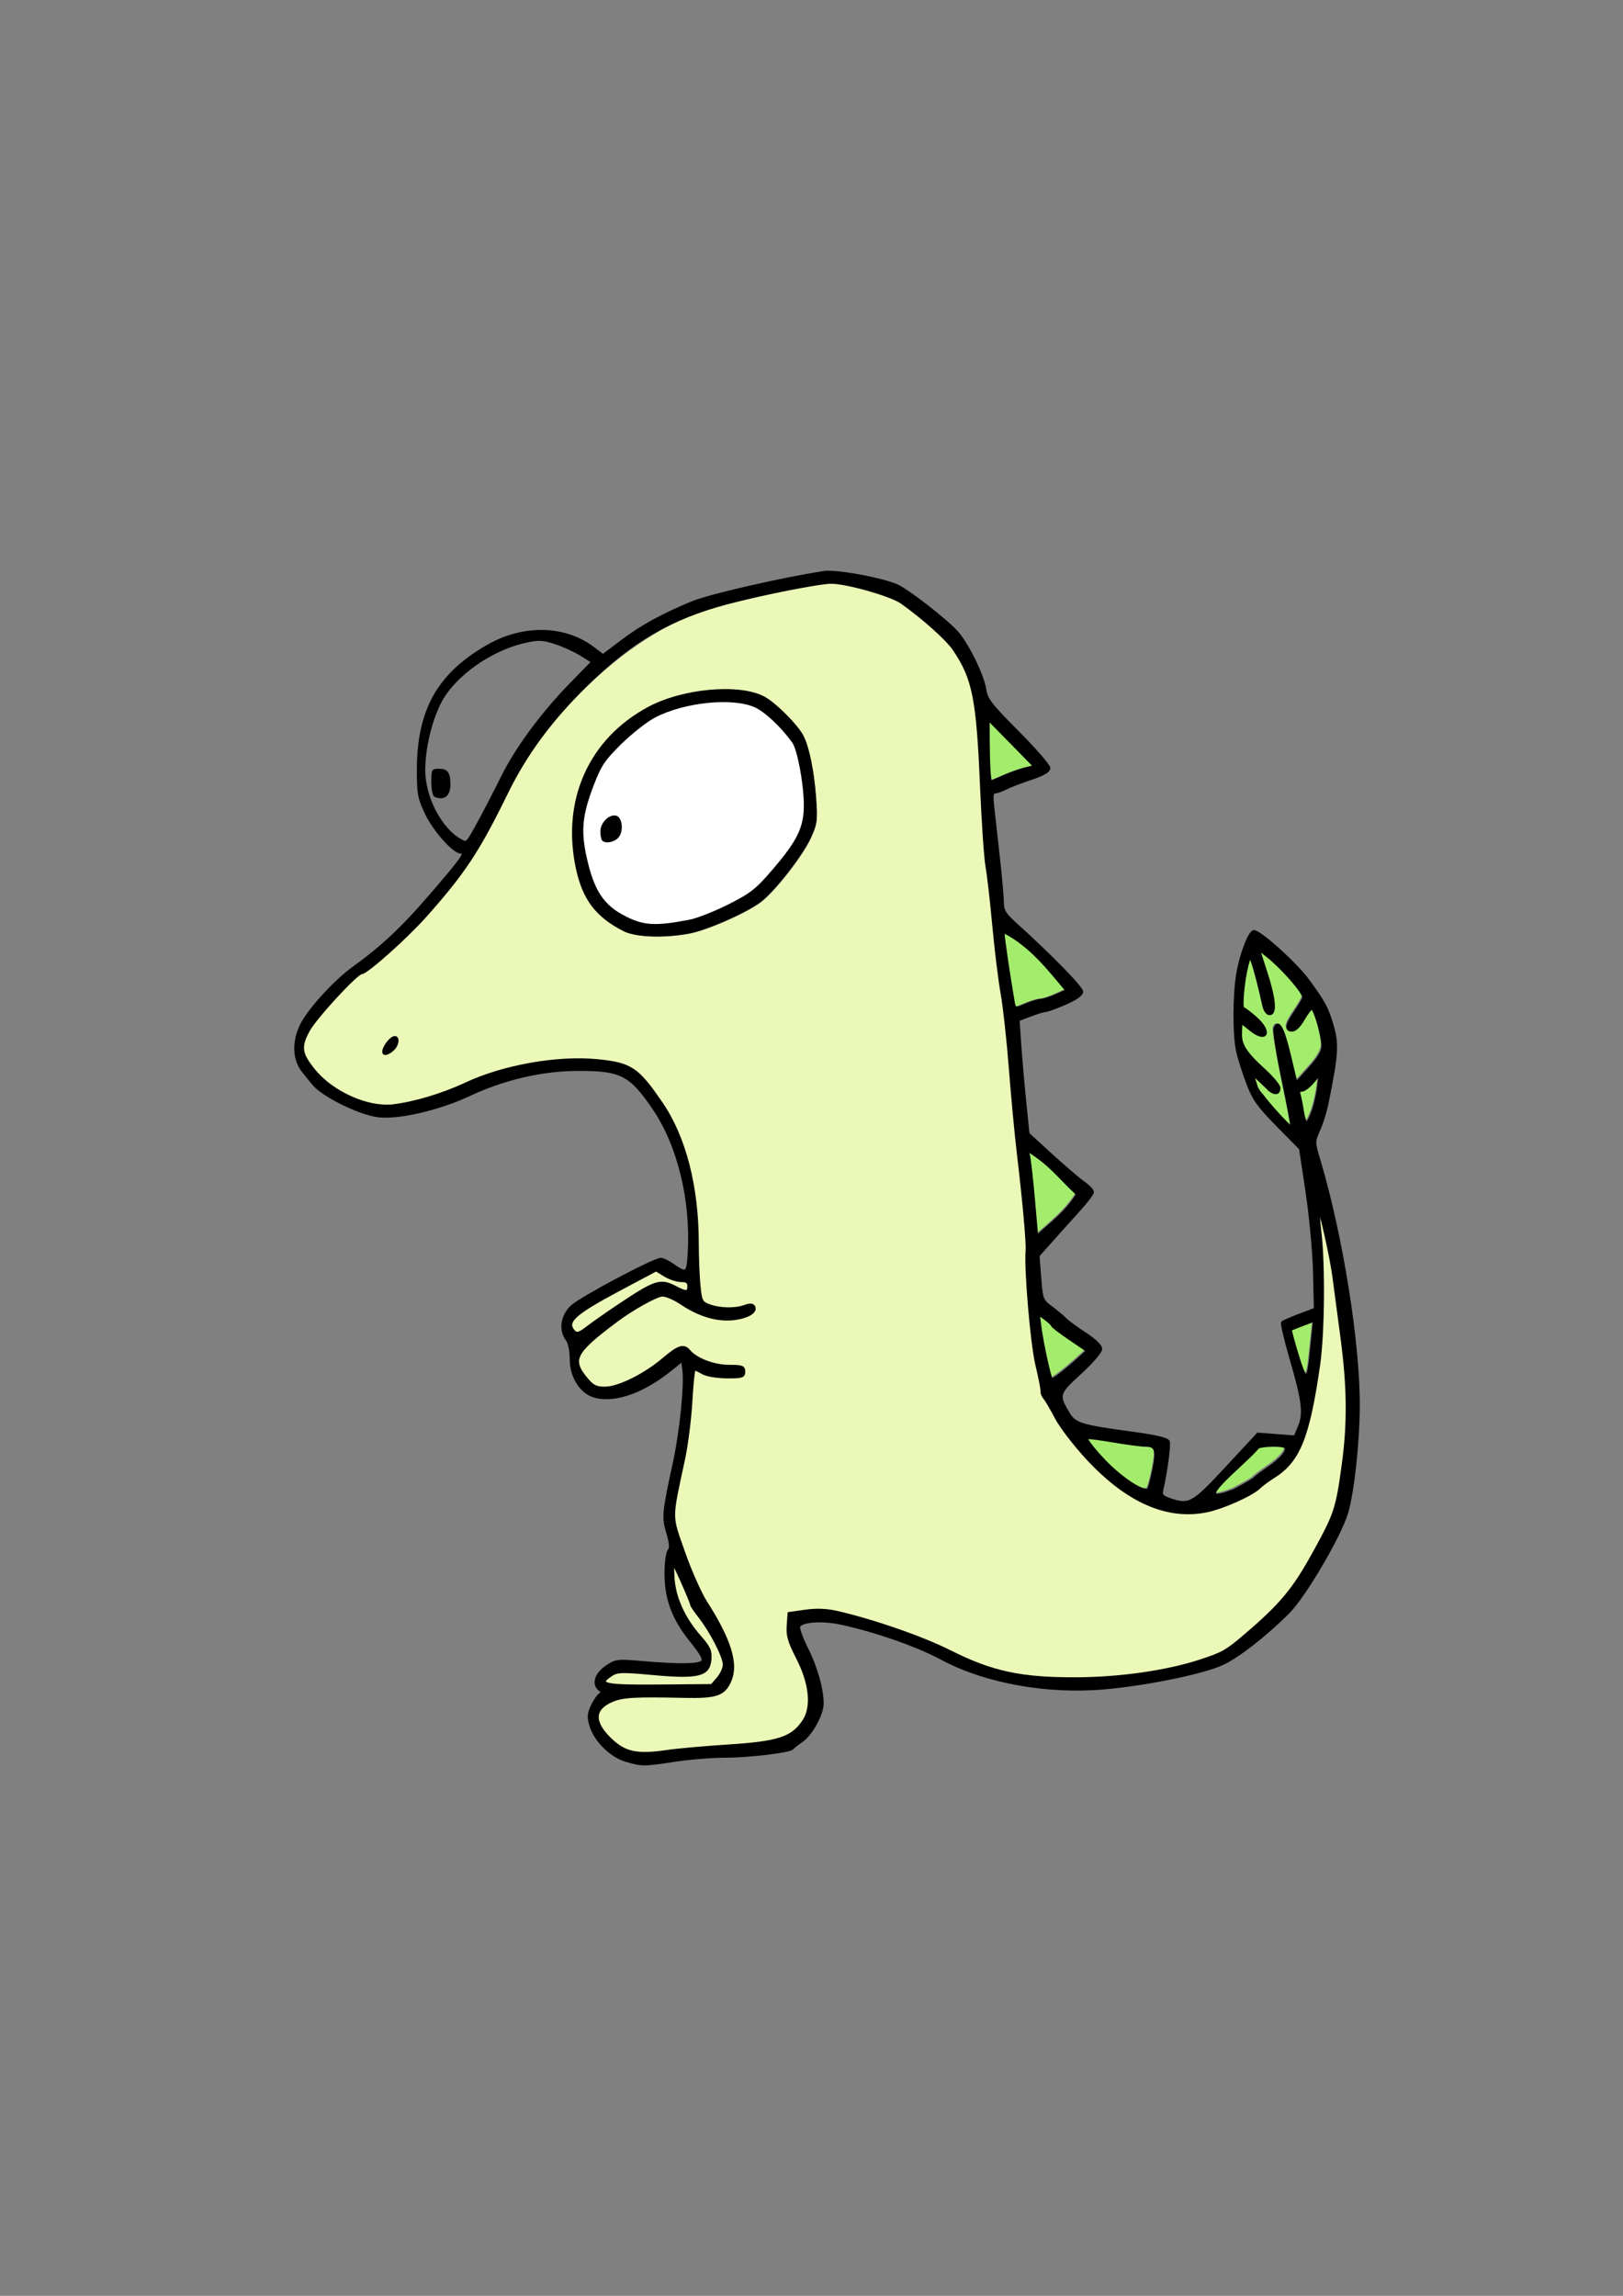 <?xml version="1.0" encoding="UTF-8" standalone="no"?>
<!-- Created with Inkscape (http://www.inkscape.org/) -->

<svg
   xmlns:dc="http://purl.org/dc/elements/1.1/"
   xmlns:cc="http://creativecommons.org/ns#"
   xmlns:rdf="http://www.w3.org/1999/02/22-rdf-syntax-ns#"
   xmlns:svg="http://www.w3.org/2000/svg"
   xmlns="http://www.w3.org/2000/svg"
   xmlns:sodipodi="http://sodipodi.sourceforge.net/DTD/sodipodi-0.dtd"
   xmlns:inkscape="http://www.inkscape.org/namespaces/inkscape"
   width="210mm"
   height="297mm"
   viewBox="0 0 210 297"
   version="1.1"
   id="svg8"
   inkscape:version="0.92.2 (5c3e80d, 2017-08-06)"
   sodipodi:docname="kira-tracing.svg">
  <rect x="0" y="0" width="210" height="297" fill="#808080" stroke="none"/>
  <defs
     id="defs2" />
  <sodipodi:namedview
     id="base"
     pagecolor="#ffffff"
     bordercolor="#666666"
     borderopacity="1.0"
     inkscape:pageopacity="0.0"
     inkscape:pageshadow="2"
     inkscape:zoom="0.98994949"
     inkscape:cx="339.68963"
     inkscape:cy="520.90199"
     inkscape:document-units="mm"
     inkscape:current-layer="layer1"
     showgrid="false"
     inkscape:window-width="1920"
     inkscape:window-height="1016"
     inkscape:window-x="0"
     inkscape:window-y="27"
     inkscape:window-maximized="1" />
  <g
     inkscape:groupmode="layer"
     id="layer3"
     inkscape:label="Highlights"
     style="display:inline">
    <path
       id="path1483"
       d="m 127.67,92.887 2.999,3.055 2.999,3.055 -1.235,0.307 c -0.679,0.169 -1.914,0.612 -2.744,0.984 -0.83,0.373 -1.584,0.677 -1.676,0.677 -0.189,0 -0.32,-2.237 -0.334,-5.715 z"
       style="fill:#a4ed6c;fill-opacity:1;stroke-width:0.353"
       inkscape:connector-curvature="0" />
    <path
       id="path1513"
       d="m 129.753,120.383 c 3.415,1.777 5.671,4.713 8.063,7.557 l -1.368,0.615 c -0.753,0.338 -1.627,0.619 -1.943,0.624 -0.316,0.005 -1.144,0.247 -1.841,0.538 -1.646,0.688 -1.579,0.711 -1.806,-0.617 -0.569,-3.33 -1.245,-7.926 -1.246,-8.469 -2.7e-4,-0.152 0.043,-0.237 0.141,-0.248 z"
       style="fill:#a4ed6c;fill-opacity:1;stroke-width:0.353"
       inkscape:connector-curvature="0"
       sodipodi:nodetypes="cccsccccc" />
    <path
       id="path1515"
       d="m 162.563,122.541 1.251,0.997 c 1.888,1.506 4.602,4.627 4.602,5.293 0,0.138 -0.473,0.95 -1.052,1.804 -1.214,1.792 -1.326,2.434 -0.424,2.434 0.38,0 0.963,-0.574 1.433,-1.411 0.436,-0.776 0.93,-1.411 1.098,-1.411 0.39,0 1.414,3.494 1.414,4.825 0,0.715 -0.505,1.573 -1.718,2.921 l -1.719,1.909 -0.873,-3.663 c -0.833,-3.492 -1.439,-4.578 -1.894,-3.392 -0.114,0.298 0.362,3.275 1.058,6.615 0.696,3.34 1.22,6.12 1.163,6.176 -0.121,0.121 -2.116,-1.986 -3.522,-3.721 -0.656,-0.809 -0.862,-1.326 -0.625,-1.563 0.237,-0.237 0.57,-0.159 1.008,0.237 0.855,0.773 1.479,0.752 1.479,-0.052 0,-0.354 -1.032,-1.554 -2.293,-2.669 -2.971,-2.735 -2.699,-3.565 -2.646,-5.231 0,-0.641 0.081,-0.624 1.085,0.221 2.235,1.881 2.976,0.483 0.767,-1.446 -0.728,-0.635 -1.431,-1.158 -1.562,-1.162 -0.305,-0.009 0.021,-3.625 0.493,-5.475 0.35,-1.372 0.37,-1.387 0.705,-0.529 0.318,0.813 0.988,3.389 1.492,5.733 0.115,0.534 0.444,0.97 0.731,0.97 0.814,0 0.647,-1.936 -0.464,-5.365 z"
       style="fill:#a4ed6c;fill-opacity:1;stroke-width:0.353"
       inkscape:connector-curvature="0"
       sodipodi:nodetypes="ccscscssccscsssscsccscccccscc" />
    <path
       id="path1543"
       d="m 132.829,148.613 c 2.923,1.812 3.927,3.382 6.359,5.634 -1.454,2.366 -3.299,3.678 -5.242,5.462 l -0.42,-4.787 c -0.231,-2.633 -0.517,-5.174 -0.636,-5.648 -0.118,-0.469 -0.164,-0.677 -0.062,-0.662 z"
       style="fill:#a4ed6c;fill-opacity:1;stroke-width:0.353"
       inkscape:connector-curvature="0"
       sodipodi:nodetypes="ccccccc" />
    <path
       id="path1571"
       d="m 134.142,169.684 0.898,0.654 c 0.494,0.36 0.903,0.747 0.909,0.86 0.006,0.113 1.028,0.896 2.271,1.738 l 2.259,1.532 -1.185,1.084 c -0.652,0.596 -1.654,1.441 -2.227,1.878 -0.573,0.437 -1.111,0.794 -1.197,0.794 -0.203,0 -1.222,-4.621 -1.506,-6.828 z"
       style="fill:#a4ed6c;fill-opacity:1;stroke-width:0.353"
       inkscape:connector-curvature="0" />
    <path
       id="path1573"
       d="m 169.804,170.529 -0.157,1.466 c -0.086,0.807 -0.247,2.341 -0.356,3.41 -0.319,3.115 -0.648,3.035 -1.698,-0.412 -0.536,-1.761 -0.928,-3.233 -0.87,-3.27 0.058,-0.037 0.775,-0.321 1.593,-0.631 z"
       style="fill:#a4ed6c;fill-opacity:1;stroke-width:0.353"
       inkscape:connector-curvature="0" />
    <path
       id="path1591"
       d="m 140.446,185.694 c 0.37,-0.012 1.739,0.166 3.31,0.436 1.795,0.308 3.718,0.561 4.272,0.561 1.332,0 1.521,0.634 0.98,3.281 -0.246,1.203 -0.544,2.294 -0.662,2.424 -0.455,0.501 -3.11,-1.157 -5.266,-3.287 -1.406,-1.389 -2.889,-3.237 -2.729,-3.398 0.01,-0.01 0.042,-0.015 0.095,-0.017 z"
       style="fill:#a4ed6c;fill-opacity:1;stroke-width:0.353"
       inkscape:connector-curvature="0" />
    <path
       id="path1593"
       d="m 164.737,186.691 c 0.628,0.012 1.174,0.082 1.315,0.223 0.418,0.418 -0.466,1.513 -2.139,2.651 -0.919,0.625 -1.75,1.252 -1.848,1.393 -0.098,0.141 -1.271,0.826 -2.608,1.522 -6.396,2.502 1.029,-3.165 2.962,-5.42 0,-0.245 1.272,-0.388 2.318,-0.369 z"
       style="fill:#a4ed6c;fill-opacity:1;stroke-width:0.353"
       inkscape:connector-curvature="0"
       sodipodi:nodetypes="ccccccc" />
    <path
       id="path1537"
       d="m 170.525,138.668 -0.198,1.698 c -0.109,0.934 -0.437,2.373 -0.731,3.198 -0.293,0.825 -0.661,1.5 -0.817,1.5 -0.156,0 -0.394,-0.735 -0.529,-1.633 -0.135,-0.898 -0.328,-1.85 -0.43,-2.117 -0.107,-0.279 0.041,-0.484 0.35,-0.484 0.295,0 0.945,-0.486 1.445,-1.081 z"
       style="fill:#a4ed6c;fill-opacity:1;stroke-width:0.353"
       inkscape:connector-curvature="0" />
    <path
       id="path1539"
       d="m 161.851,138.746 c 0.048,0.018 1.906,1.771 2.034,1.903 0.237,0.243 -0.509,0.86 -0.62,0.967 -0.11,0.107 -0.8,-0.801 -0.927,-1.151 -0.115,-0.316 -0.567,-1.749 -0.487,-1.719 z"
       style="fill:#a4ed6c;fill-opacity:1;stroke-width:0.353"
       inkscape:connector-curvature="0"
       sodipodi:nodetypes="cccccc" />
  </g>
  <g
     inkscape:label="Body"
     inkscape:groupmode="layer"
     id="layer1"
     style="display:inline">
    <path
       style="display:inline;fill:#ebf8b8;fill-opacity:1;stroke:none;stroke-width:1.333;stroke-opacity:1"
       d="m 405.867,284.312 c -5.703,-0.014 -33.449,5.466 -50.666,10.006 -27.906,7.358 -50.59,22.847 -72.689,44.727 -17.085,16.915 -25.921,29.174 -35.078,47.9 -13.927,28.481 -20.922,39.069 -39.852,60.305 -9.441,10.592 -28.637,27.688 -31.088,27.688 -2.358,0 -22.439,21.767 -25.83,27.998 -4.454,8.184 -3.99,11.457 2.801,19.744 8.883,10.841 26.133,18.516 38.402,17.086 10.427,-1.215 24.395,-5.401 35.543,-10.652 18.277,-8.609 45.014,-13.332 64.359,-11.371 16.324,1.655 19.536,3.812 31.283,21.021 11.197,16.403 17.402,40.45 17.455,67.645 0.015,7.409 0.402,17.067 0.861,21.461 0.782,7.48 1.105,8.087 5.094,9.529 5.185,1.875 12.72,1.988 17.27,0.258 2.266,-0.861 3.661,-0.821 4.246,0.127 1.552,2.511 -2.775,5.201 -9.684,6.02 -8.034,0.952 -16.958,-1.678 -25.629,-7.555 -3.227,-2.187 -7.385,-3.977 -9.24,-3.977 -2.697,0 -14.551,6.567 -22.225,12.312 -21.078,15.781 -22.771,19.146 -14.549,28.918 2.779,3.303 4.476,4.102 8.705,4.102 6.624,0 19.514,-6.379 28.654,-14.184 7.219,-6.164 9.88,-6.998 12.449,-3.902 3.394,4.089 12.124,7.42 19.447,7.42 6.403,0 7.293,0.324 7.293,2.666 0,2.387 -0.874,2.663 -8.334,2.621 -4.694,-0.026 -9.788,-0.88 -11.666,-1.953 -1.833,-1.048 -3.693,-1.927 -4.131,-1.953 -0.438,-0.026 -1.188,7.003 -1.668,15.619 -0.48,8.617 -2.093,21.367 -3.582,28.334 -6.467,30.247 -6.464,26.985 -0.018,45.459 3.162,9.062 8.06,20.09 10.885,24.508 11.588,18.121 15.251,29.815 11.883,37.945 -2.92,7.049 -6.62,8.366 -22.508,8.016 -23.956,-0.529 -30.005,-0.187 -35.146,1.98 -9.275,3.91 -9.647,10.363 -1.08,18.729 7.121,6.954 13.101,8.237 28.031,6.023 4.767,-0.707 18.267,-1.905 30,-2.664 24.221,-1.568 30.949,-3.782 36.461,-11.996 4.633,-6.903 3.5,-18.365 -3.078,-31.152 -3.929,-7.637 -4.816,-10.716 -4.475,-15.52 l 0.426,-5.992 8,-1.123 c 5.443,-0.764 10.342,-0.587 15.332,0.553 17.79,4.062 41.808,12.399 55.334,19.209 20.354,10.247 34.559,13.311 61.334,13.227 21.557,-0.068 44.522,-3.344 60.742,-8.66 11.197,-3.67 12.881,-4.623 22.135,-12.533 17.463,-14.927 23.53,-22.206 33.35,-40.008 10.649,-19.305 11.397,-21.559 14.357,-43.279 2.767,-20.302 2.592,-37.843 -0.621,-62.055 -1.46,-11 -3.25,-24.476 -3.979,-29.947 -1.344,-10.098 -6.726,-33.757 -7.502,-32.98 -0.234,0.233 0.158,5.487 0.869,11.676 1.885,16.393 1.557,49.214 -0.645,64.586 -5.053,35.278 -9.715,46.886 -21.934,54.6 -3.118,2.275 -5.697,4.224 -6.996,5.146 -3.576,3.576 -17.622,9.908 -25.672,11.572 -19.326,3.996 -38.89,-4.588 -58.404,-25.625 -6.069,-6.543 -12.881,-15.414 -15.137,-19.713 -2.256,-4.299 -4.827,-8.69 -5.713,-9.758 -0.886,-1.068 -1.475,-4.474 -1.307,-5.102 0.169,-0.627 -0.974,-4.521 -2.541,-11.121 -2.482,-10.455 -5.579,-46.823 -4.77,-56 0.311,-3.527 -1.642,-25.139 -4.217,-46.666 -1.14,-9.533 -2.926,-28.433 -3.969,-42 -1.043,-13.567 -2.854,-30.068 -4.023,-36.668 -1.17,-6.6 -3.009,-21.599 -4.088,-33.332 -1.079,-11.733 -2.556,-24.589 -3.281,-28.566 -0.725,-3.977 -1.934,-21.676 -2.686,-39.332 -1.826,-42.898 -3.76,-52.537 -13.408,-66.77 -3.392,-5.004 -14.786,-15.2 -25.518,-22.836 -5.074,-3.61 -26.71,-9.771 -34.379,-9.789 z m -51.346,53.277 c 7.446,-0.002 14.136,1.106 18.729,3.449 5.315,2.712 16.109,13.405 19.018,18.84 2.771,5.177 5.246,17.228 6.168,30.031 0.796,11.055 0.592,12.621 -2.523,19.432 -3.923,8.576 -17.402,25.855 -24.234,31.066 -6.923,5.28 -26.244,13.795 -34.959,15.406 -12.317,2.277 -25.8,1.787 -31.555,-1.146 -13.365,-6.814 -19.709,-15.203 -22.906,-30.295 -7.003,-33.052 6.253,-62.675 34.955,-78.109 10.391,-5.588 24.899,-8.671 37.309,-8.674 z m -34.178,282.381 -17.703,9.424 c -22.846,12.163 -26.96,16.034 -22.156,20.838 1.171,1.171 2.703,0.646 6.332,-2.166 2.634,-2.04 9.289,-6.716 14.789,-10.391 18.681,-12.481 20.757,-13.145 28.486,-9.113 5.057,2.637 6.182,2.514 6.182,-0.676 0,-2.019 -0.892,-2.668 -3.668,-2.672 -2.017,-0.003 -5.601,-1.184 -7.965,-2.625 z m 8.422,143.6 c -0.355,0.083 -0.326,1.98 -0.1,6.43 0.493,9.704 5.137,20.038 13.037,29.014 4.595,5.22 5.34,6.889 4.986,11.172 -0.63,7.621 -5.784,8.89 -27.889,6.871 -15.282,-1.396 -17.42,-1.328 -20.422,0.639 -7.169,4.697 -3.441,5.538 23.547,5.305 l 25.625,-0.221 3.027,-3.521 c 1.665,-1.936 3.027,-4.925 3.027,-6.643 0,-3.773 -6.513,-16.467 -12.01,-23.406 -2.195,-2.771 -3.99,-5.44 -3.99,-5.932 0,-0.856 -4.374,-11.049 -7.748,-18.057 -0.528,-1.097 -0.879,-1.7 -1.092,-1.65 z"
       transform="scale(0.265)"
       id="path1967"
       inkscape:connector-curvature="0" />
    <path
       style="fill:none;fill-opacity:1;stroke-width:0.353"
       d="m 107.385,75.224 c 2.029,0.005 7.754,1.635 9.096,2.59 2.84,2.02 5.854,4.718 6.752,6.042 2.553,3.766 3.065,6.315 3.548,17.666 0.199,4.671 0.519,9.355 0.711,10.407 0.192,1.052 0.583,4.453 0.868,7.558 0.285,3.104 0.772,7.073 1.082,8.82 0.309,1.746 0.789,6.112 1.065,9.701 0.276,3.59 0.748,8.59 1.05,11.113 0.681,5.696 1.198,11.414 1.116,12.348 -0.214,2.428 0.605,12.05 1.262,14.817 0.414,1.746 0.717,3.311 0.672,3.477 -0.044,0.166 0.111,0.533 0.345,0.815 0.235,0.283 0.915,1.444 1.512,2.582 0.597,1.137 2.399,3.484 4.005,5.215 5.163,5.566 10.339,7.837 15.453,6.78 2.13,-0.44 5.846,-2.115 6.792,-3.061 0.288,-0.288 1.121,-0.902 1.851,-1.362 3.233,-2.041 4.466,-5.112 5.803,-14.446 0.583,-4.067 0.669,-12.751 0.171,-17.088 -0.188,-1.637 -0.292,-3.028 -0.23,-3.089 0.205,-0.205 1.629,6.054 1.985,8.726 0.193,1.448 0.666,5.013 1.052,7.924 0.85,6.406 0.897,11.047 0.165,16.418 -0.783,5.747 -0.981,6.344 -3.799,11.451 -2.598,4.71 -4.203,6.636 -8.824,10.585 -2.448,2.093 -2.895,2.345 -5.857,3.316 -4.291,1.407 -10.367,2.273 -16.071,2.291 -7.084,0.022 -10.843,-0.788 -16.228,-3.499 -3.579,-1.802 -9.933,-4.008 -14.64,-5.082 -1.32,-0.301 -2.616,-0.348 -4.057,-0.146 l -2.117,0.297 -0.113,1.585 c -0.09,1.271 0.145,2.086 1.184,4.106 1.741,3.383 2.04,6.416 0.814,8.242 -1.458,2.173 -3.238,2.759 -9.647,3.173 -3.104,0.201 -6.676,0.518 -7.938,0.705 -3.95,0.586 -5.532,0.246 -7.417,-1.594 -2.267,-2.213 -2.168,-3.921 0.286,-4.955 1.36,-0.573 2.961,-0.664 9.299,-0.524 4.204,0.093 5.183,-0.256 5.955,-2.121 0.891,-2.151 -0.078,-5.245 -3.144,-10.04 -0.747,-1.169 -2.043,-4.087 -2.88,-6.485 -1.706,-4.888 -1.706,-4.024 0.005,-12.027 0.394,-1.843 0.821,-5.217 0.948,-7.497 0.127,-2.28 0.325,-4.14 0.441,-4.133 0.116,0.007 0.608,0.239 1.093,0.517 0.497,0.284 1.845,0.509 3.087,0.516 1.974,0.011 2.205,-0.061 2.205,-0.693 0,-0.62 -0.235,-0.705 -1.93,-0.705 -1.938,0 -4.247,-0.881 -5.145,-1.963 -0.68,-0.819 -1.384,-0.598 -3.294,1.032 -2.418,2.065 -5.829,3.753 -7.581,3.753 -1.119,0 -1.568,-0.211 -2.303,-1.085 -2.176,-2.585 -1.728,-3.476 3.849,-7.651 2.03,-1.52 5.167,-3.258 5.88,-3.258 0.491,0 1.591,0.473 2.445,1.052 2.294,1.555 4.655,2.251 6.781,1.999 1.828,-0.216 2.972,-0.928 2.562,-1.593 -0.155,-0.251 -0.523,-0.262 -1.123,-0.034 -1.204,0.458 -3.197,0.428 -4.569,-0.068 -1.055,-0.382 -1.141,-0.542 -1.348,-2.521 -0.121,-1.163 -0.224,-3.718 -0.228,-5.678 -0.014,-7.195 -1.656,-13.558 -4.618,-17.898 -3.108,-4.553 -3.958,-5.125 -8.277,-5.562 -5.119,-0.519 -12.193,0.731 -17.028,3.009 -2.95,1.389 -6.645,2.497 -9.404,2.818 -3.246,0.378 -7.81,-1.652 -10.161,-4.521 -1.797,-2.193 -1.92,-3.059 -0.741,-5.224 0.897,-1.649 6.21,-7.408 6.834,-7.408 0.648,0 5.727,-4.523 8.225,-7.326 5.008,-5.619 6.859,-8.42 10.544,-15.956 2.423,-4.955 5.611,-9.285 10.132,-13.76 5.847,-5.789 10.998,-8.8 18.382,-10.747 4.555,-1.201 11.897,-2.651 13.405,-2.647 z"
       id="path1465"
       inkscape:connector-curvature="0" />
    <path
       id="path1469"
       d="m 69.914,82.705 c 0.549,0.024 1.086,0.162 1.901,0.426 1.034,0.335 2.541,1.024 3.348,1.531 l 1.467,0.921 -2.772,2.841 c -3.752,3.845 -7.043,8.304 -8.906,12.065 -0.85,1.717 -2.15,4.234 -2.888,5.592 -1.671,3.077 -1.629,3.033 -2.48,2.576 -2.583,-1.387 -4.765,-5.559 -4.757,-9.092 0.008,-3.336 1.17,-7.583 2.676,-9.779 2.164,-3.155 6.433,-5.948 10.431,-6.825 0.867,-0.19 1.43,-0.28 1.98,-0.256 z"
       style="fill:#000000;fill-opacity:0;stroke-width:0.353"
       inkscape:connector-curvature="0" />
    <path
       id="path1477"
       d="m 93.869,89.422 c -3.283,7.94e-4 -7.121,0.817 -9.871,2.295 -7.594,4.084 -11.101,11.921 -9.249,20.666 0.846,3.993 2.524,6.213 6.061,8.016 1.522,0.776 5.09,0.906 8.348,0.303 2.306,-0.426 7.418,-2.679 9.25,-4.076 1.808,-1.379 5.374,-5.951 6.412,-8.22 0.824,-1.802 0.878,-2.216 0.668,-5.141 -0.244,-3.388 -0.899,-6.577 -1.632,-7.946 -0.77,-1.438 -3.625,-4.267 -5.032,-4.985 -1.215,-0.62 -2.986,-0.913 -4.956,-0.913 z"
       style="fill:#000000;fill-opacity:0;stroke-width:0.353"
       inkscape:connector-curvature="0" />
  </g>
  <g
     inkscape:groupmode="layer"
     id="layer2"
     inkscape:label="Outline"
     style="display:inline">
    <path
       style="display:inline;fill:#000000;fill-opacity:1;stroke:#000000;stroke-width:1.333;stroke-opacity:1"
       d="m 405.102,279.291 c -1.158,-0.027 -2.126,0.011 -2.844,0.123 -20.857,3.252 -55.752,11.267 -64.238,14.754 -14.093,5.791 -24.754,11.601 -33.732,18.389 l -9.887,7.475 -4.604,-3.51 c -14.034,-10.705 -34.207,-11.124 -51.754,-1.074 -23.823,13.644 -33.747,31.225 -33.828,59.938 -0.034,12.011 0.348,14.151 3.857,21.568 3.941,8.331 13.513,19.1 16.977,19.1 2.911,0 0.856,2.927 -14.842,21.135 -13.819,16.029 -23.409,25.025 -37.656,35.33 -9.268,6.703 -22.147,20.922 -25.594,28.254 -3.857,8.205 -3.409,16.702 1.178,22.316 0.733,0.897 2.881,3.563 4.771,5.924 4.571,5.708 22.475,14.584 31.76,15.744 9.798,1.224 29.553,-3.336 44.203,-10.201 17.208,-8.064 35.625,-12.357 53.307,-12.426 21.055,-0.082 25.64,2.266 37.02,18.951 12.19,17.874 18.783,44.824 17.258,70.541 -0.62,10.455 -1.019,10.714 -8.484,5.547 -1.947,-1.347 -4.343,-2.449 -5.326,-2.449 -3.365,0 -39.128,19.007 -43.467,23.102 -4.849,4.576 -5.828,11.478 -2.291,16.154 1.134,1.499 1.957,5.483 1.957,9.467 0,9.238 5.439,17.167 12.711,18.531 10.095,1.894 22.969,-2.933 36.139,-13.549 l 5.518,-4.447 0.635,5.039 c 0.928,7.355 -1.35,29.793 -4.506,44.371 -5.471,25.273 -5.644,27.043 -3.383,34.758 1.555,5.305 1.709,7.585 0.6,8.922 -0.82,0.988 -1.466,6.113 -1.436,11.391 0.07,12.414 3.659,21.836 12.498,32.805 5.07,6.292 6.406,8.81 5.275,9.941 -1.757,1.759 -11.488,1.867 -29.385,0.326 -12.075,-1.039 -12.883,-0.941 -17.332,2.096 -5.379,3.672 -6.804,8.722 -3.205,11.354 1.31,0.958 1.679,1.74 0.82,1.74 -0.859,0 -2.747,2.323 -4.195,5.162 -2.182,4.278 -2.4,6.007 -1.271,10.094 2.005,7.26 9.666,15.062 17.012,17.324 7.879,2.426 8.967,2.431 24.174,0.088 6.967,-1.074 17.891,-1.961 24.277,-1.977 11.955,-0.025 31.873,-2.405 33.055,-3.949 0.367,-0.479 2.483,-2.137 4.703,-3.686 4.588,-3.2 9.965,-12.985 9.965,-18.137 0,-6.992 -3.059,-17.825 -7.551,-26.746 -2.537,-5.038 -4.31,-9.948 -3.941,-10.908 1.075,-2.802 11.387,-3.536 20.824,-1.482 16.919,3.682 36.835,10.654 48.887,17.111 21.554,11.549 51.907,16.986 80.211,14.371 20.778,-1.92 47.66,-7.482 56.902,-11.773 7.743,-3.595 20.692,-13.676 32.072,-24.969 7.986,-7.925 25.471,-37.699 28.711,-48.891 2.958,-10.218 5.527,-33.73 5.641,-51.633 0.195,-30.73 -8.246,-83.578 -19.217,-120.314 -2.671,-8.944 -2.671,-9.004 -0.06,-14.904 1.441,-3.258 3.262,-9.118 4.047,-13.02 4.91,-24.399 5.17,-28.94 2.211,-38.689 -2.424,-7.989 -3.767,-10.444 -11.584,-21.191 -5.826,-8.01 -23.399,-23.881 -26.443,-23.881 -2.018,0 -6.233,10.831 -7.867,20.213 -1.859,10.674 -1.907,30.394 -0.096,38.455 0.742,3.3 2.931,10.199 4.865,15.332 2.969,7.88 5.253,11.1 14.668,20.668 l 11.15,11.332 3.207,21.334 c 1.764,11.733 3.391,29.364 3.617,39.18 l 0.412,17.848 -7.588,2.852 c -4.173,1.569 -7.953,3.217 -8.398,3.662 -0.445,0.445 1.357,8.231 4.004,17.301 6.112,20.94 6.88,27.092 4.191,33.527 l -2.086,4.994 -9.062,-0.682 -9.061,-0.682 -15.334,16.521 c -16.533,17.814 -18.161,18.709 -27.904,15.312 -3.416,-1.191 -4.168,-2.084 -3.652,-4.334 2.053,-8.961 3.838,-22.177 3.215,-23.801 -0.502,-1.307 -5.985,-2.601 -17.857,-4.213 -24.966,-3.389 -27.9,-4.303 -31.088,-9.707 -5.261,-8.916 -5.051,-9.615 5.906,-19.629 5.587,-5.107 10.047,-10.281 10.047,-11.654 0,-1.538 -2.892,-4.357 -7.666,-7.473 -4.217,-2.751 -8.566,-5.938 -9.666,-7.082 -1.1,-1.144 -4.161,-3.702 -6.803,-5.686 -4.658,-3.497 -4.829,-3.934 -5.643,-14.479 l -0.838,-10.873 7.234,-8.119 c 3.979,-4.466 9.953,-11.119 13.273,-14.785 3.32,-3.667 6.053,-7.322 6.072,-8.121 0.02,-0.8 -2.018,-2.916 -4.529,-4.703 -2.511,-1.787 -9.602,-7.857 -15.756,-13.488 L 502,553.502 500.404,537.777 c -0.877,-8.649 -1.97,-21.163 -2.428,-27.809 l -0.832,-12.082 5.893,-2.25 c 3.241,-1.238 6.584,-2.25 7.428,-2.25 0.844,0 5.175,-1.579 9.623,-3.508 5.357,-2.323 8.088,-4.275 8.088,-5.779 0,-2.037 -15.343,-17.72 -32.357,-33.074 -5.159,-4.656 -6.311,-6.517 -6.311,-10.207 0,-2.482 -0.891,-12.52 -1.98,-22.307 -1.09,-9.786 -2.332,-20.943 -2.762,-24.793 -0.592,-5.306 -0.356,-7 0.98,-7.008 0.969,-0.005 3.341,-0.831 5.27,-1.838 1.929,-1.007 7.48,-3.152 12.334,-4.768 6.187,-2.059 8.822,-3.603 8.818,-5.162 -0.004,-1.224 -6.855,-9.112 -15.227,-17.529 -13.459,-13.533 -15.32,-15.96 -16.072,-20.977 -1.021,-6.81 -8.555,-22.131 -13.674,-27.805 -5.473,-6.067 -24.364,-20.71 -29.48,-22.854 -7.045,-2.951 -24.508,-6.298 -32.613,-6.488 z m 0.766,5.021 c 7.669,0.018 29.305,6.179 34.379,9.789 10.732,7.636 22.126,17.832 25.518,22.836 9.648,14.233 11.583,23.871 13.408,66.77 0.751,17.656 1.96,35.355 2.686,39.332 0.725,3.977 2.202,16.833 3.281,28.566 1.079,11.733 2.918,26.732 4.088,33.332 1.17,6.6 2.981,23.101 4.023,36.668 1.043,13.567 2.828,32.467 3.969,42 2.575,21.527 4.528,43.139 4.217,46.666 -0.81,9.177 2.288,45.545 4.77,56 1.567,6.6 2.71,12.513 2.541,13.141 -0.168,0.627 0.42,2.014 1.307,3.082 0.886,1.068 3.457,5.459 5.713,9.758 2.256,4.299 9.068,13.17 15.137,19.713 19.515,21.037 39.078,29.621 58.404,25.625 8.05,-1.664 22.096,-7.996 25.672,-11.572 1.09,-1.09 4.238,-3.406 6.996,-5.146 12.218,-7.713 16.881,-19.321 21.934,-54.6 2.202,-15.372 2.529,-48.193 0.645,-64.586 -0.712,-6.189 -1.103,-11.443 -0.869,-11.676 0.776,-0.776 6.158,22.882 7.502,32.98 0.728,5.471 2.519,18.947 3.979,29.947 3.213,24.212 3.388,41.753 0.621,62.055 -2.96,21.721 -3.709,23.974 -14.357,43.279 -9.819,17.802 -15.887,25.081 -33.35,40.008 -9.254,7.91 -10.938,8.863 -22.135,12.533 -16.22,5.317 -39.185,8.592 -60.742,8.66 -26.775,0.085 -40.98,-2.98 -61.334,-13.227 -13.526,-6.81 -37.544,-15.147 -55.334,-19.209 -4.99,-1.139 -9.889,-1.316 -15.332,-0.553 l -8,1.123 -0.426,5.992 c -0.341,4.803 0.546,7.882 4.475,15.52 6.578,12.788 7.711,24.249 3.078,31.152 -5.512,8.214 -12.24,10.428 -36.461,11.996 -11.733,0.759 -25.233,1.957 -30,2.664 -14.931,2.214 -20.91,0.93 -28.031,-6.023 -8.567,-8.366 -8.195,-14.819 1.08,-18.729 5.142,-2.167 11.19,-2.509 35.146,-1.98 15.888,0.351 19.588,-0.967 22.508,-8.016 3.368,-8.13 -0.295,-19.824 -11.883,-37.945 -2.825,-4.418 -7.723,-15.445 -10.885,-24.508 -6.447,-18.474 -6.449,-15.212 0.018,-45.459 1.489,-6.967 3.102,-19.717 3.582,-28.334 0.48,-8.617 1.23,-15.646 1.668,-15.619 0.438,0.026 2.298,0.905 4.131,1.953 1.878,1.073 6.972,1.927 11.666,1.953 7.46,0.042 8.334,-0.234 8.334,-2.621 0,-2.342 -0.89,-2.666 -7.293,-2.666 -7.323,0 -16.053,-3.33 -19.447,-7.42 -2.569,-3.096 -5.23,-2.261 -12.449,3.902 -9.14,7.804 -22.03,14.184 -28.654,14.184 -4.229,0 -5.926,-0.799 -8.705,-4.102 -8.222,-9.772 -6.53,-13.137 14.549,-28.918 7.674,-5.745 19.528,-12.312 22.225,-12.312 1.855,0 6.013,1.79 9.24,3.977 8.671,5.876 17.595,8.506 25.629,7.555 6.909,-0.818 11.236,-3.508 9.684,-6.02 -0.585,-0.948 -1.98,-0.988 -4.246,-0.127 -4.549,1.73 -12.084,1.617 -17.27,-0.258 -3.989,-1.442 -4.312,-2.049 -5.094,-9.529 -0.459,-4.394 -0.846,-14.052 -0.861,-21.461 -0.053,-27.195 -6.258,-51.241 -17.455,-67.645 -11.747,-17.209 -14.959,-19.367 -31.283,-21.021 -19.346,-1.961 -46.083,2.762 -64.359,11.371 -11.148,5.251 -25.116,9.437 -35.543,10.652 -12.269,1.43 -29.519,-6.245 -38.402,-17.086 -6.791,-8.287 -7.255,-11.56 -2.801,-19.744 3.391,-6.231 23.472,-27.998 25.83,-27.998 2.451,0 21.647,-17.096 31.088,-27.688 18.929,-21.236 25.925,-31.823 39.852,-60.305 9.157,-18.727 21.208,-35.093 38.293,-52.008 22.099,-21.879 41.568,-33.261 69.475,-40.619 17.217,-4.539 44.963,-10.019 50.666,-10.006 z m -141.887,27.891 c 2.077,0.091 4.104,0.613 7.186,1.611 3.909,1.267 9.602,3.87 12.652,5.785 l 5.545,3.482 -10.475,10.736 c -14.181,14.533 -26.622,31.385 -33.662,45.602 -3.214,6.49 -8.126,16.001 -10.914,21.135 -6.317,11.63 -6.155,11.463 -9.373,9.734 -9.762,-5.244 -18.011,-21.009 -17.98,-34.363 0.03,-12.609 4.423,-28.661 10.115,-36.959 8.178,-11.923 24.317,-22.482 39.426,-25.797 3.278,-0.719 5.404,-1.058 7.48,-0.967 z m 218.553,38.867 11.334,11.545 11.334,11.547 -4.668,1.16 c -2.567,0.638 -7.233,2.312 -10.369,3.721 -3.136,1.409 -5.987,2.561 -6.334,2.561 -0.716,0 -1.21,-8.456 -1.262,-21.6 z m 7.871,103.92 c 12.907,6.716 21.433,17.814 30.475,28.562 l -5.172,2.324 c -2.845,1.278 -6.15,2.34 -7.344,2.359 -1.194,0.019 -4.324,0.933 -6.957,2.033 -6.222,2.6 -5.967,2.688 -6.824,-2.332 -2.149,-12.585 -4.705,-29.955 -4.709,-32.01 -10e-4,-0.575 0.164,-0.895 0.531,-0.938 z m 124.008,8.156 4.729,3.77 c 7.135,5.691 17.393,17.489 17.393,20.004 0,0.522 -1.788,3.589 -3.975,6.816 -4.589,6.773 -5.013,9.201 -1.604,9.201 1.436,0 3.64,-2.17 5.418,-5.334 1.649,-2.933 3.516,-5.332 4.15,-5.332 1.474,0 5.344,13.205 5.344,18.236 0,2.701 -1.908,5.945 -6.494,11.039 l -6.496,7.215 -3.301,-13.844 c -3.147,-13.198 -5.44,-17.304 -7.16,-12.82 -0.432,1.127 1.367,12.376 3.998,25 2.631,12.624 4.609,23.129 4.395,23.344 -0.457,0.457 -7.997,-7.507 -13.312,-14.062 -0.444,-0.547 -0.813,-1.047 -1.148,-1.523 -0.937,-0.891 -2.435,-2.989 -2.787,-3.961 -0.433,-1.195 -2.143,-6.61 -1.842,-6.498 0.181,0.067 7.203,6.695 7.689,7.193 0.081,0.083 0.121,0.178 0.146,0.281 2.906,2.363 4.979,2.139 4.979,-0.697 0,-1.336 -3.899,-5.875 -8.666,-10.086 -11.227,-10.338 -10.201,-13.475 -10,-19.77 0,-2.422 0.307,-2.359 4.102,0.834 8.447,7.107 11.248,1.825 2.898,-5.465 -2.75,-2.401 -5.407,-4.376 -5.904,-4.391 -1.152,-0.034 0.078,-13.701 1.863,-20.693 1.324,-5.185 1.398,-5.241 2.664,-2 1.201,3.074 3.733,12.807 5.639,21.668 0.434,2.017 1.678,3.666 2.764,3.666 3.076,0 2.444,-7.316 -1.752,-20.277 z m 30.094,60.953 -0.748,6.418 c -0.411,3.531 -1.653,8.969 -2.762,12.086 -1.109,3.117 -2.498,5.668 -3.088,5.668 -0.589,0 -1.489,-2.778 -1.998,-6.172 -0.509,-3.394 -1.241,-6.994 -1.627,-8 -0.405,-1.055 0.155,-1.828 1.322,-1.828 1.113,0 3.572,-1.839 5.463,-4.086 z M 502.031,561.688 c 11.048,6.849 14.843,12.784 24.035,21.295 -5.496,8.942 -12.47,13.901 -19.812,20.645 l -1.586,-18.092 c -0.872,-9.951 -1.953,-19.557 -2.402,-21.346 -0.445,-1.773 -0.622,-2.557 -0.234,-2.502 z m -181.688,58.283 4.297,2.619 c 2.364,1.441 5.948,2.622 7.965,2.625 2.776,0.004 3.668,0.653 3.668,2.672 0,3.189 -1.125,3.313 -6.182,0.676 -7.73,-4.031 -9.805,-3.368 -28.486,9.113 -5.5,3.675 -12.155,8.35 -14.789,10.391 -3.629,2.812 -5.161,3.337 -6.332,2.166 -4.804,-4.804 -0.69,-8.675 22.156,-20.838 z m 186.65,21.354 3.395,2.473 c 1.867,1.36 3.413,2.824 3.436,3.252 0.023,0.428 3.886,3.386 8.582,6.57 l 8.537,5.789 -4.48,4.098 c -2.465,2.254 -6.252,5.448 -8.416,7.098 -2.164,1.65 -4.201,3 -4.525,3 -0.766,0 -4.619,-17.464 -5.693,-25.807 z m 134.787,3.195 -0.594,5.541 c -0.327,3.048 -0.932,8.849 -1.346,12.889 -1.206,11.773 -2.45,11.47 -6.416,-1.559 -2.027,-6.657 -3.507,-12.219 -3.289,-12.359 0.218,-0.141 2.928,-1.214 6.021,-2.385 z m -110.961,57.316 c 1.398,-0.044 6.574,0.628 12.512,1.648 6.786,1.166 14.051,2.119 16.145,2.119 5.034,0 5.749,2.395 3.703,12.4 -0.93,4.547 -2.056,8.669 -2.502,9.16 -1.719,1.893 -11.756,-4.372 -19.904,-12.424 -5.313,-5.25 -10.921,-12.234 -10.312,-12.842 0.038,-0.038 0.159,-0.057 0.359,-0.062 z m 90.295,3.766 c 0.51,-0.01 1.018,-0.009 1.512,0 2.372,0.044 4.436,0.309 4.971,0.844 1.579,1.579 -1.76,5.717 -8.084,10.02 -3.472,2.363 -6.615,4.732 -6.984,5.264 -0.369,0.532 -4.803,3.121 -9.855,5.754 -24.174,9.455 3.889,-11.961 11.193,-20.486 0,-0.811 3.68,-1.328 7.248,-1.395 z m -292.35,57.969 c 0.213,-0.05 0.564,0.553 1.092,1.65 3.374,7.008 7.748,17.201 7.748,18.057 0,0.491 1.795,3.161 3.99,5.932 5.496,6.94 12.01,19.634 12.01,23.406 0,1.718 -1.362,4.707 -3.027,6.643 l -3.027,3.521 -25.625,0.221 c -26.988,0.233 -30.716,-0.607 -23.547,-5.305 3.002,-1.967 5.14,-2.035 20.422,-0.639 22.104,2.019 27.259,0.75 27.889,-6.871 0.354,-4.283 -0.392,-5.952 -4.986,-11.172 -7.901,-8.976 -12.544,-19.309 -13.037,-29.014 -0.226,-4.45 -0.255,-6.347 0.1,-6.43 z"
       transform="scale(0.265)"
       id="path1836"
       inkscape:connector-curvature="0" />
    <path
       style="display:inline;fill:#000000;fill-opacity:1;stroke:#000000;stroke-width:0.353;stroke-opacity:1"
       d="m 80.741,120.298 c -3.536,-1.803 -5.215,-4.023 -6.061,-8.016 -1.853,-8.745 1.655,-16.582 9.248,-20.666 4.399,-2.365 11.586,-3.036 14.827,-1.383 1.406,0.717 4.262,3.547 5.032,4.985 0.733,1.37 1.388,4.558 1.632,7.946 0.211,2.925 0.157,3.339 -0.667,5.141 -1.038,2.269 -4.604,6.841 -6.412,8.22 -1.832,1.397 -6.944,3.65 -9.25,4.076 -3.259,0.602 -6.826,0.473 -8.349,-0.303 z"
       id="path1830"
       inkscape:connector-curvature="0" />
    <path
       style="display:inline;fill:#ffffff;fill-opacity:1;stroke:#000000;stroke-width:0.353;stroke-opacity:1"
       d="m 89.199,119.165 c 0.998,-0.189 3.296,-1.089 5.108,-2.002 2.891,-1.456 3.591,-2.003 5.719,-4.477 3.366,-3.912 4.201,-5.665 4.154,-8.728 -0.043,-2.799 -0.85,-7.036 -1.519,-7.977 -1.435,-2.015 -3.557,-4.017 -4.91,-4.631 -2.909,-1.32 -9.16,-0.7 -13.029,1.292 -1.057,0.544 -3.05,2.101 -4.428,3.459 -2.188,2.157 -2.65,2.848 -3.649,5.455 -1.481,3.864 -1.678,5.917 -0.905,9.407 0.962,4.344 2.241,6.275 5.117,7.729 2.421,1.224 3.919,1.308 8.343,0.472 z"
       id="path1828"
       inkscape:connector-curvature="0" />
    <path
       style="display:inline;fill:#000000;fill-opacity:1;stroke:none;stroke-width:0.353;stroke-opacity:1"
       d="m 77.918,108.743 c -0.129,-0.129 -0.235,-0.66 -0.235,-1.18 0,-1.112 1.087,-2.226 2.002,-2.052 0.867,0.164 1.059,2.12 0.285,2.894 -0.587,0.587 -1.631,0.759 -2.052,0.338 z"
       id="path1826"
       inkscape:connector-curvature="0" />
    <path
       style="display:inline;fill:#000000;fill-opacity:1;stroke:none;stroke-width:0.353;stroke-opacity:1"
       d="m 56.252,103.1 c -0.269,-0.108 -0.441,-0.855 -0.441,-1.912 0,-1.678 0.033,-1.734 1.021,-1.734 1.098,0 1.449,0.503 1.449,2.075 0,1.442 -0.805,2.066 -2.028,1.572 z"
       id="path1714"
       inkscape:connector-curvature="0" />
    <path
       style="display:inline;fill:#000000;fill-opacity:1;stroke:none;stroke-width:0.353;stroke-opacity:1"
       d="m 49.461,136.045 c 0,-0.707 1.045,-2.019 1.607,-2.019 0.719,0 0.633,1.19 -0.136,1.886 -0.769,0.696 -1.472,0.76 -1.472,0.133 z"
       id="path1832"
       inkscape:connector-curvature="0" />
  </g>
</svg>
